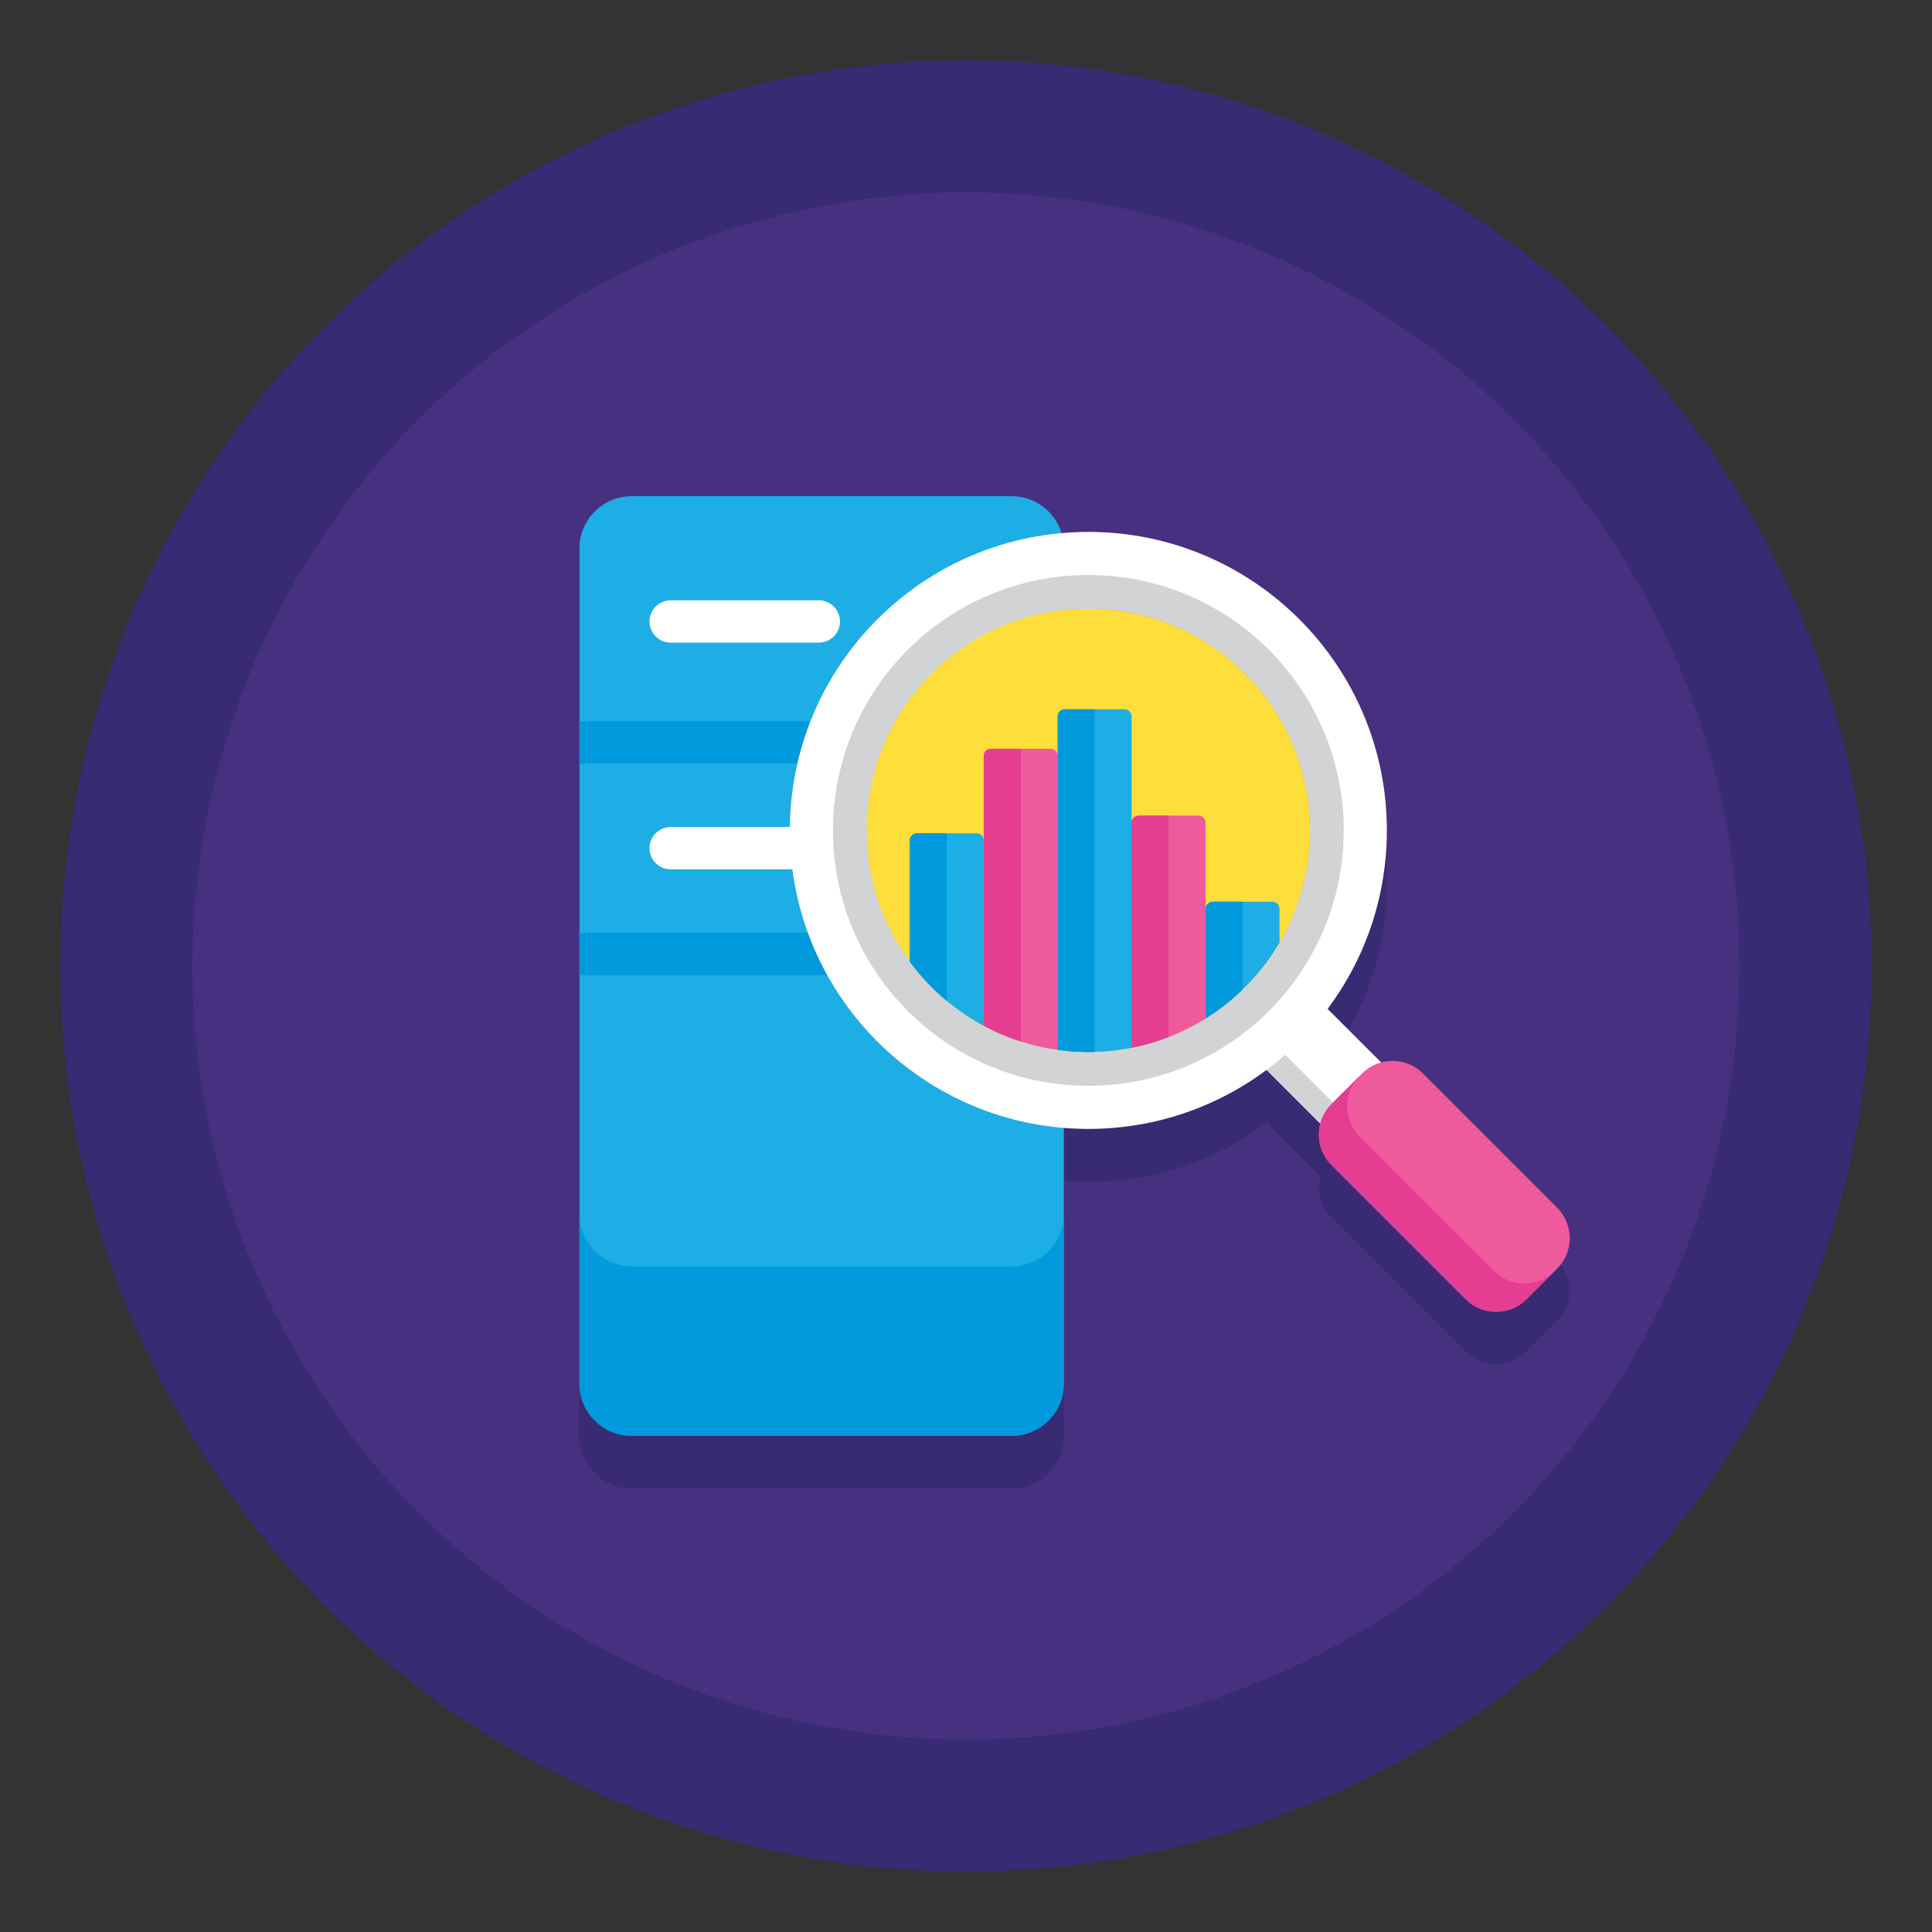 <svg xmlns="http://www.w3.org/2000/svg" width="512" height="512" enable-background="new 0 0 256 256" viewBox="0 0 256 256"><rect x="0" y="0" width="256" height="256" fill="#333333" stroke="none"/><switch><g><circle cx="128" cy="128" r="120" fill="#382b73"/><circle cx="128" cy="128" r="102.5" fill="#473080"/><path fill="#382b73" d="m206.325 167.017-17.766-17.766c-1.497-1.497-3.617-1.99-5.525-1.481l-7.103-7.103c4.921-6.594 7.834-14.773 7.834-23.633 0-21.845-17.709-39.554-39.554-39.554-1.196 0-2.379.053-3.548.157-.867-2.829-3.5-4.887-6.614-4.887h-50.353c-3.82 0-6.917 3.097-6.917 6.917v110.667c0 3.82 3.097 6.917 6.917 6.917h50.353c3.82 0 6.917-3.097 6.917-6.917v-33.878c1.07.087 2.152.132 3.245.132 8.86 0 17.04-2.913 23.633-7.834l7.103 7.104c-.51 1.908-.016 4.028 1.481 5.525l17.766 17.766c2.234 2.233 5.854 2.233 8.088 0l4.043-4.043c2.233-2.236 2.233-5.856 0-8.089zm-65.359-20.794v-58.38c1.066-.117 2.148-.178 3.245-.178 16.219 0 29.367 13.148 29.367 29.367s-13.148 29.368-29.367 29.368c-1.096.001-2.179-.059-3.245-.177z"/><path fill="#1caee4" d="m134.05 190.25h-50.354c-3.82 0-6.917-3.097-6.917-6.917v-110.666c0-3.82 3.097-6.917 6.917-6.917h50.353c3.82 0 6.917 3.097 6.917 6.917v110.667c0 3.819-3.096 6.916-6.916 6.916z"/><path fill="#009add" d="m134.05 167.811h-50.354c-3.82 0-6.917-3.097-6.917-6.917v22.439c0 3.82 3.097 6.917 6.917 6.917h50.353c3.82 0 6.917-3.097 6.917-6.917v-22.439c0 3.82-3.096 6.917-6.916 6.917z"/><g fill="#fff"><path d="m108.499 85.155h-19.634c-1.549 0-2.805-1.256-2.805-2.805s1.256-2.805 2.805-2.805h19.634c1.549 0 2.805 1.256 2.805 2.805s-1.256 2.805-2.805 2.805z"/><path d="m128.882 85.155c-1.549 0-2.805-1.256-2.805-2.805s1.256-2.805 2.805-2.805 2.805 1.256 2.805 2.805c-.001 1.549-1.256 2.805-2.805 2.805z"/><path d="m108.499 115.191h-19.634c-1.549 0-2.805-1.256-2.805-2.805s1.256-2.805 2.805-2.805h19.634c1.549 0 2.805 1.256 2.805 2.805s-1.256 2.805-2.805 2.805z"/><path d="m128.882 115.191c-1.549 0-2.805-1.256-2.805-2.805s1.256-2.805 2.805-2.805 2.805 1.256 2.805 2.805c-.001 1.549-1.256 2.805-2.805 2.805z"/></g><path fill="#009add" d="m76.78 95.556h64.187v5.61h-64.187z"/><path fill="#009add" d="m76.78 123.606h64.187v5.61h-64.187z"/><path fill="#fff" d="m168.307 131.213h11.436v17.269h-11.436z" transform="matrix(.707 -.707 .707 .707 -47.917 164.009)"/><path fill="#d1d3d4" d="m169.52 134.14h3.159v17.269h-3.159z" transform="matrix(.707 -.707 .707 .707 -50.843 162.797)"/><path fill="#ef5a9d" d="m194.195 172.147-17.766-17.766c-2.233-2.233-2.233-5.854 0-8.087l4.043-4.043c2.233-2.233 5.854-2.234 8.087 0l17.766 17.766c2.233 2.233 2.233 5.854 0 8.087l-4.043 4.043c-2.233 2.234-5.854 2.234-8.087 0z"/><path fill="#e43d91" d="m197.934 168.409-17.766-17.766c-2.233-2.233-2.233-5.854 0-8.087l.32-.32c-.005.005-.011.01-.016.015l-4.043 4.043c-2.233 2.233-2.233 5.854 0 8.087l17.766 17.766c2.233 2.233 5.854 2.233 8.088 0l3.723-3.723c-2.236 2.218-5.844 2.213-8.072-.015z"/><path fill="#fff" d="m144.211 70.48c-21.845 0-39.554 17.709-39.554 39.554s17.709 39.554 39.554 39.554 39.554-17.709 39.554-39.554-17.709-39.554-39.554-39.554zm0 68.921c-16.219 0-29.368-13.148-29.368-29.367s13.148-29.367 29.368-29.367 29.368 13.148 29.368 29.367-13.149 29.367-29.368 29.367z"/><path fill="#d1d3d4" d="m144.211 76.195c-18.689 0-33.839 15.15-33.839 33.839s15.15 33.839 33.839 33.839 33.839-15.15 33.839-33.839-15.15-33.839-33.839-33.839zm0 63.206c-16.219 0-29.368-13.148-29.368-29.367s13.148-29.367 29.368-29.367 29.368 13.148 29.368 29.367-13.149 29.367-29.368 29.367z"/><circle cx="144.211" cy="110.034" r="29.367" fill="#fede3a"/><path fill="#1caee4" d="m130.35 111.38v24.54c-1.75-.93-3.39-2.04-4.9-3.3-1.84-1.52-3.49-3.27-4.9-5.2v-16.04c0-.53.42-.96.95-.96h7.89c.53 0 .96.43.96.96z"/><path fill="#009add" d="m125.45 110.42v22.2c-1.84-1.52-3.49-3.27-4.9-5.2v-16.04c0-.53.42-.96.95-.96z"/><path fill="#1caee4" d="m169.54 120.43v4.46c-1.34 2.3-3 4.4-4.9 6.23-1.49 1.45-3.13 2.74-4.9 3.84v-14.53c0-.53.43-.95.96-.95h7.89c.52 0 .95.42.95.95z"/><path fill="#009add" d="m164.64 119.48v11.64c-1.49 1.45-3.13 2.74-4.9 3.84v-14.53c0-.53.43-.95.96-.95z"/><path fill="#ef5a9d" d="m140.15 100.18v38.93c-1.69-.22-3.32-.6-4.9-1.11-1.71-.54-3.35-1.24-4.9-2.08v-35.74c0-.53.42-.96.95-.96h7.89c.53 0 .96.43.96.96z"/><path fill="#e43d91" d="m135.25 99.22v38.78c-1.71-.54-3.35-1.24-4.9-2.08v-35.74c0-.53.42-.96.95-.96z"/><path fill="#1caee4" d="m149.94 94.93v43.9c-1.59.33-3.23.51-4.9.55-.27.02-.55.02-.83.02-1.38 0-2.74-.09-4.06-.29v-44.18c0-.52.42-.95.95-.95h7.89c.53 0 .95.43.95.95z"/><path fill="#009add" d="m145.04 93.98v45.4c-.27.02-.55.02-.83.02-1.38 0-2.74-.09-4.06-.29v-44.18c0-.52.42-.95.95-.95z"/><path fill="#ef5a9d" d="m159.74 109.02v25.94c-1.54.96-3.18 1.79-4.9 2.45-1.57.62-3.21 1.1-4.9 1.42v-29.81c0-.53.43-.95.96-.95h7.89c.53 0 .95.42.95.95z"/><path fill="#e43d91" d="m154.84 108.07v29.34c-1.57.62-3.21 1.1-4.9 1.42v-29.81c0-.53.43-.95.96-.95z"/></g></switch></svg>